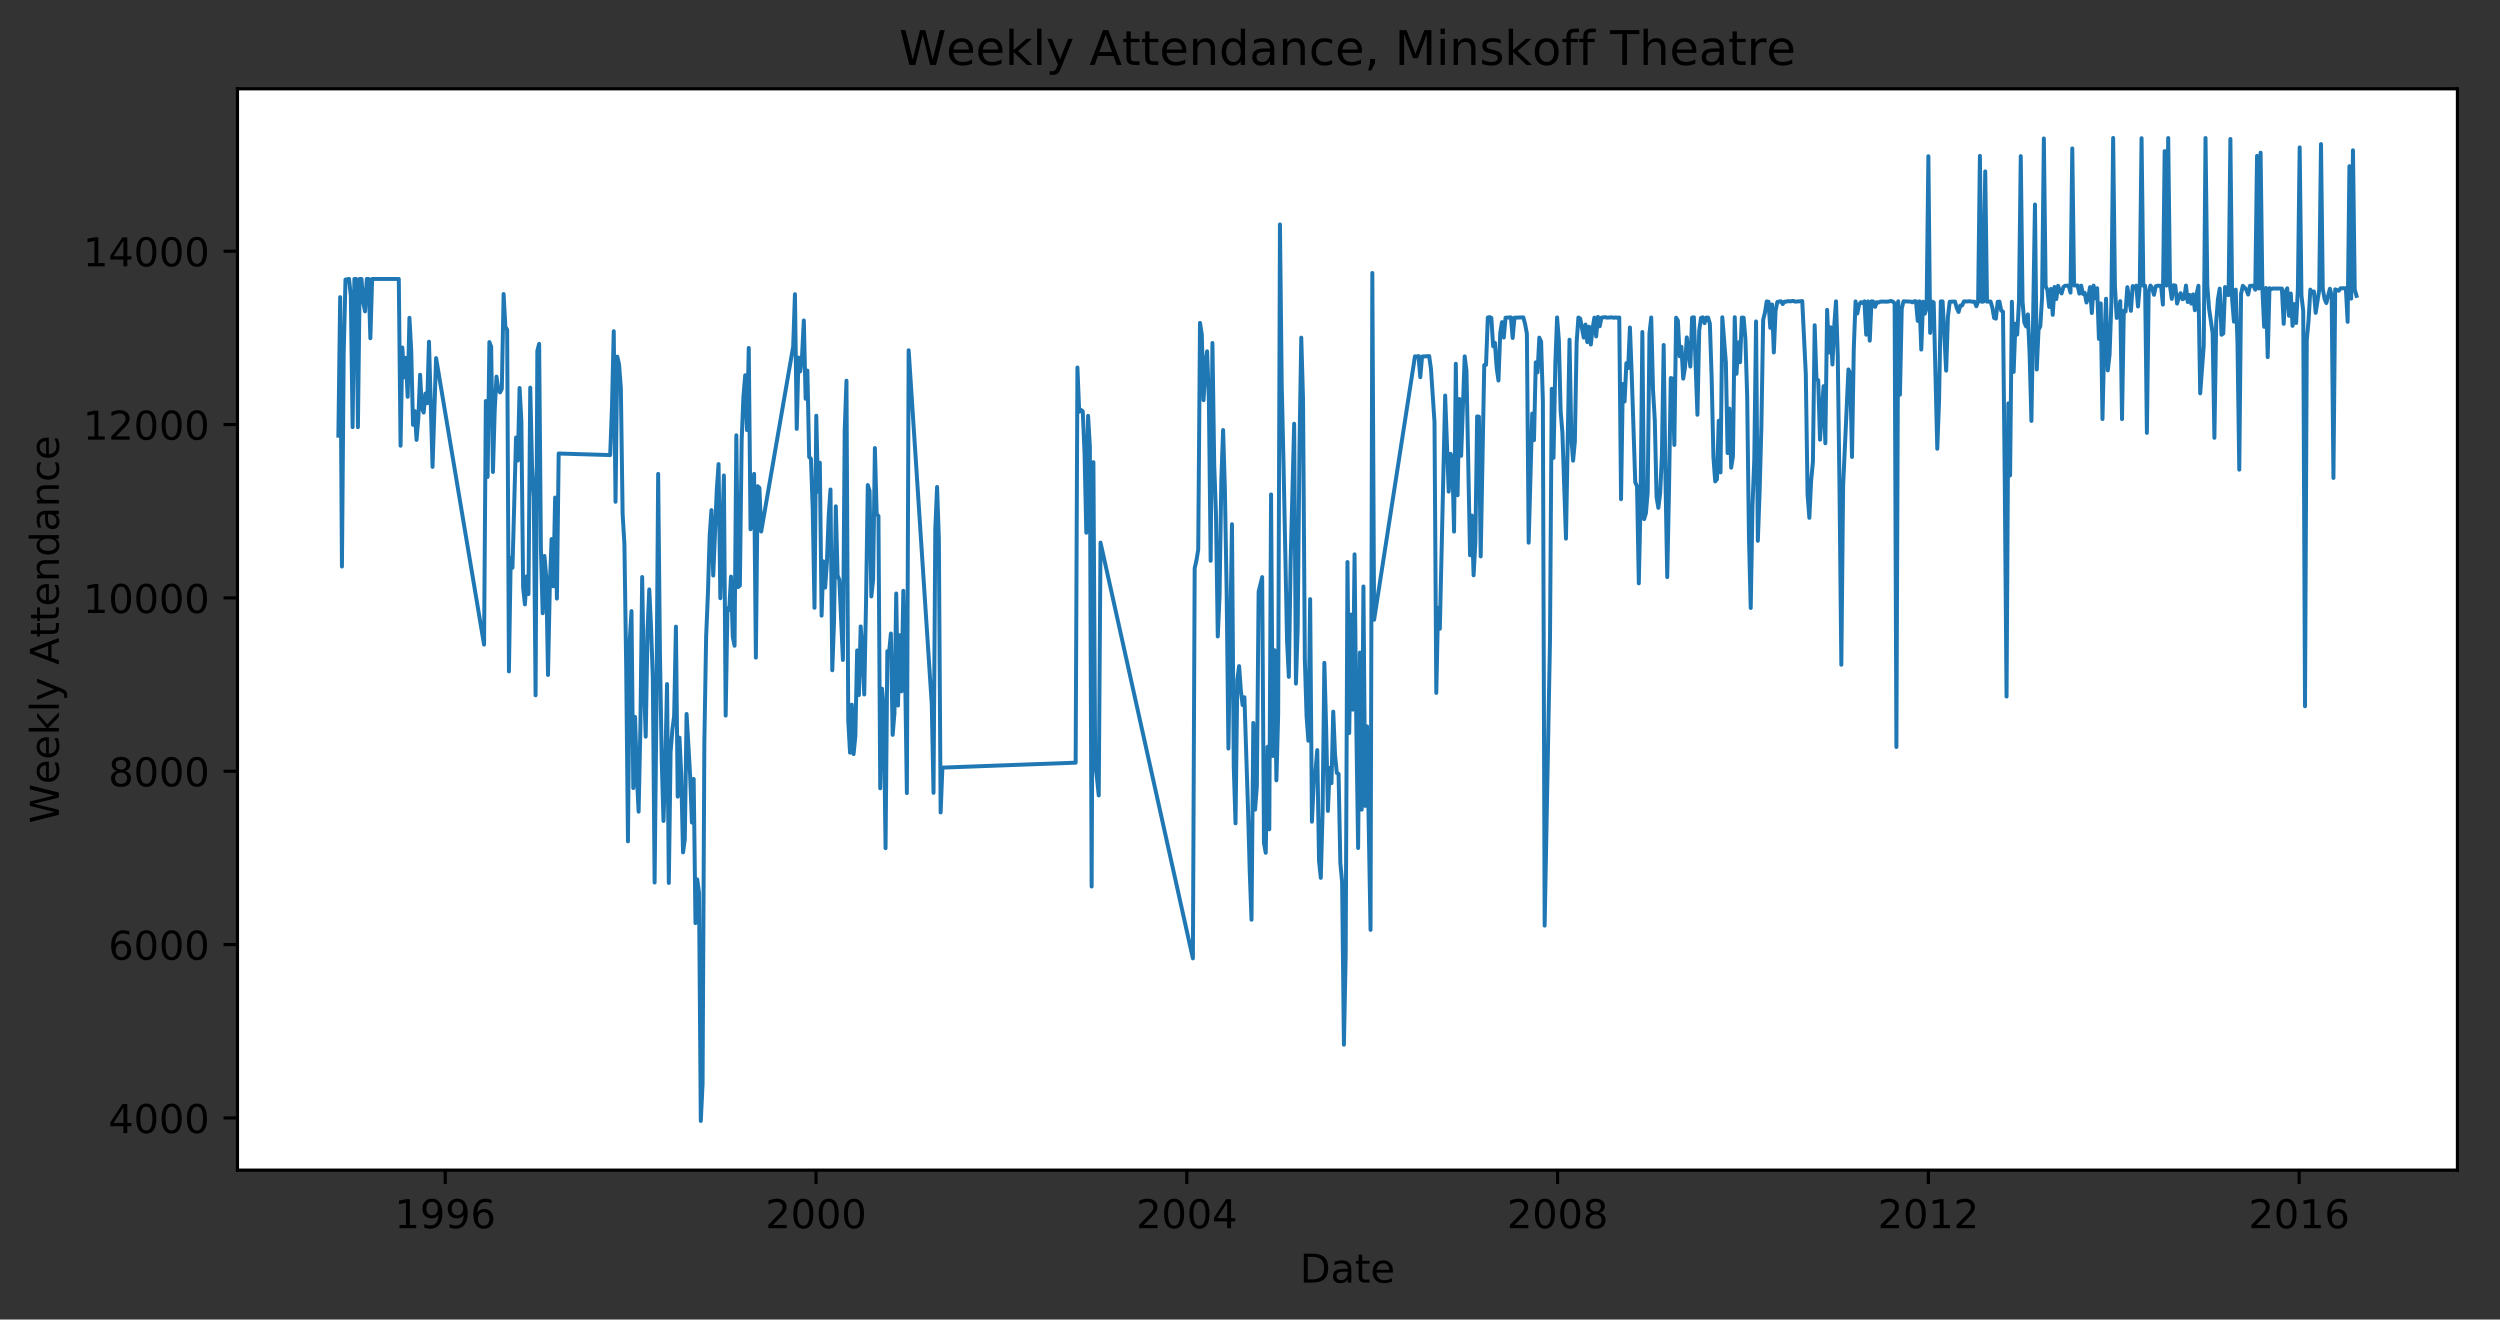 <?xml version="1.0" encoding="utf-8" standalone="no"?>
<!DOCTYPE svg PUBLIC "-//W3C//DTD SVG 1.1//EN"
  "http://www.w3.org/Graphics/SVG/1.1/DTD/svg11.dtd">
<!-- Created with matplotlib (https://matplotlib.org/) -->
<svg height="331.674pt" version="1.1" viewBox="0 0 628.391 331.674" width="628.391pt" xmlns="http://www.w3.org/2000/svg" xmlns:xlink="http://www.w3.org/1999/xlink">
 <rect x="0" y="0" width="628.391" height="331.674" fill="#333333" stroke="none"/>
 <defs>
  <style type="text/css">
*{stroke-linecap:butt;stroke-linejoin:round;}
  </style>
 </defs>
 <g id="figure_1">
  <g id="patch_1">
   <path d="M -0 331.674 
L 628.391 331.674 
L 628.391 0 
L -0 0 
z
" style="fill:none;"/>
  </g>
  <g id="axes_1">
   <g id="patch_2">
    <path d="M 59.691 294.118 
L 617.691 294.118 
L 617.691 22.318 
L 59.691 22.318 
z
" style="fill:#ffffff;"/>
   </g>
   <g id="matplotlib.axis_1">
    <g id="xtick_1">
     <g id="line2d_1">
      <defs>
       <path d="M 0 0 
L 0 3.5 
" id="mbfaa22578c" style="stroke:#000000;stroke-width:0.8;"/>
      </defs>
      <g>
       <use style="stroke:#000000;stroke-width:0.8;" x="111.911" xlink:href="#mbfaa22578c" y="294.118"/>
      </g>
     </g>
     <g id="text_1">
      <!-- 1996 -->
      <defs>
       <path d="M 12.406 8.297 
L 28.516 8.297 
L 28.516 63.922 
L 10.984 60.406 
L 10.984 69.391 
L 28.422 72.906 
L 38.281 72.906 
L 38.281 8.297 
L 54.391 8.297 
L 54.391 0 
L 12.406 0 
z
" id="DejaVuSans-49"/>
       <path d="M 10.984 1.516 
L 10.984 10.5 
Q 14.703 8.734 18.5 7.812 
Q 22.312 6.891 25.984 6.891 
Q 35.75 6.891 40.891 13.453 
Q 46.047 20.016 46.781 33.406 
Q 43.953 29.203 39.594 26.953 
Q 35.25 24.703 29.984 24.703 
Q 19.047 24.703 12.672 31.312 
Q 6.297 37.938 6.297 49.422 
Q 6.297 60.641 12.938 67.422 
Q 19.578 74.219 30.609 74.219 
Q 43.266 74.219 49.922 64.516 
Q 56.594 54.828 56.594 36.375 
Q 56.594 19.141 48.406 8.859 
Q 40.234 -1.422 26.422 -1.422 
Q 22.703 -1.422 18.891 -0.688 
Q 15.094 0.047 10.984 1.516 
z
M 30.609 32.422 
Q 37.25 32.422 41.125 36.953 
Q 45.016 41.5 45.016 49.422 
Q 45.016 57.281 41.125 61.844 
Q 37.25 66.406 30.609 66.406 
Q 23.969 66.406 20.094 61.844 
Q 16.219 57.281 16.219 49.422 
Q 16.219 41.5 20.094 36.953 
Q 23.969 32.422 30.609 32.422 
z
" id="DejaVuSans-57"/>
       <path d="M 33.016 40.375 
Q 26.375 40.375 22.484 35.828 
Q 18.609 31.297 18.609 23.391 
Q 18.609 15.531 22.484 10.953 
Q 26.375 6.391 33.016 6.391 
Q 39.656 6.391 43.531 10.953 
Q 47.406 15.531 47.406 23.391 
Q 47.406 31.297 43.531 35.828 
Q 39.656 40.375 33.016 40.375 
z
M 52.594 71.297 
L 52.594 62.312 
Q 48.875 64.062 45.094 64.984 
Q 41.312 65.922 37.594 65.922 
Q 27.828 65.922 22.672 59.328 
Q 17.531 52.734 16.797 39.406 
Q 19.672 43.656 24.016 45.922 
Q 28.375 48.188 33.594 48.188 
Q 44.578 48.188 50.953 41.516 
Q 57.328 34.859 57.328 23.391 
Q 57.328 12.156 50.688 5.359 
Q 44.047 -1.422 33.016 -1.422 
Q 20.359 -1.422 13.672 8.266 
Q 6.984 17.969 6.984 36.375 
Q 6.984 53.656 15.188 63.938 
Q 23.391 74.219 37.203 74.219 
Q 40.922 74.219 44.703 73.484 
Q 48.484 72.75 52.594 71.297 
z
" id="DejaVuSans-54"/>
      </defs>
      <g transform="translate(99.186 308.717)scale(0.1 -0.1)">
       <use xlink:href="#DejaVuSans-49"/>
       <use x="63.623" xlink:href="#DejaVuSans-57"/>
       <use x="127.246" xlink:href="#DejaVuSans-57"/>
       <use x="190.869" xlink:href="#DejaVuSans-54"/>
      </g>
     </g>
    </g>
    <g id="xtick_2">
     <g id="line2d_2">
      <g>
       <use style="stroke:#000000;stroke-width:0.8;" x="205.111" xlink:href="#mbfaa22578c" y="294.118"/>
      </g>
     </g>
     <g id="text_2">
      <!-- 2000 -->
      <defs>
       <path d="M 19.188 8.297 
L 53.609 8.297 
L 53.609 0 
L 7.328 0 
L 7.328 8.297 
Q 12.938 14.109 22.625 23.891 
Q 32.328 33.688 34.812 36.531 
Q 39.547 41.844 41.422 45.531 
Q 43.312 49.219 43.312 52.781 
Q 43.312 58.594 39.234 62.25 
Q 35.156 65.922 28.609 65.922 
Q 23.969 65.922 18.812 64.312 
Q 13.672 62.703 7.812 59.422 
L 7.812 69.391 
Q 13.766 71.781 18.938 73 
Q 24.125 74.219 28.422 74.219 
Q 39.75 74.219 46.484 68.547 
Q 53.219 62.891 53.219 53.422 
Q 53.219 48.922 51.531 44.891 
Q 49.859 40.875 45.406 35.406 
Q 44.188 33.984 37.641 27.219 
Q 31.109 20.453 19.188 8.297 
z
" id="DejaVuSans-50"/>
       <path d="M 31.781 66.406 
Q 24.172 66.406 20.328 58.906 
Q 16.5 51.422 16.5 36.375 
Q 16.5 21.391 20.328 13.891 
Q 24.172 6.391 31.781 6.391 
Q 39.453 6.391 43.281 13.891 
Q 47.125 21.391 47.125 36.375 
Q 47.125 51.422 43.281 58.906 
Q 39.453 66.406 31.781 66.406 
z
M 31.781 74.219 
Q 44.047 74.219 50.516 64.516 
Q 56.984 54.828 56.984 36.375 
Q 56.984 17.969 50.516 8.266 
Q 44.047 -1.422 31.781 -1.422 
Q 19.531 -1.422 13.062 8.266 
Q 6.594 17.969 6.594 36.375 
Q 6.594 54.828 13.062 64.516 
Q 19.531 74.219 31.781 74.219 
z
" id="DejaVuSans-48"/>
      </defs>
      <g transform="translate(192.386 308.717)scale(0.1 -0.1)">
       <use xlink:href="#DejaVuSans-50"/>
       <use x="63.623" xlink:href="#DejaVuSans-48"/>
       <use x="127.246" xlink:href="#DejaVuSans-48"/>
       <use x="190.869" xlink:href="#DejaVuSans-48"/>
      </g>
     </g>
    </g>
    <g id="xtick_3">
     <g id="line2d_3">
      <g>
       <use style="stroke:#000000;stroke-width:0.8;" x="298.31" xlink:href="#mbfaa22578c" y="294.118"/>
      </g>
     </g>
     <g id="text_3">
      <!-- 2004 -->
      <defs>
       <path d="M 37.797 64.312 
L 12.891 25.391 
L 37.797 25.391 
z
M 35.203 72.906 
L 47.609 72.906 
L 47.609 25.391 
L 58.016 25.391 
L 58.016 17.188 
L 47.609 17.188 
L 47.609 0 
L 37.797 0 
L 37.797 17.188 
L 4.891 17.188 
L 4.891 26.703 
z
" id="DejaVuSans-52"/>
      </defs>
      <g transform="translate(285.585 308.717)scale(0.1 -0.1)">
       <use xlink:href="#DejaVuSans-50"/>
       <use x="63.623" xlink:href="#DejaVuSans-48"/>
       <use x="127.246" xlink:href="#DejaVuSans-48"/>
       <use x="190.869" xlink:href="#DejaVuSans-52"/>
      </g>
     </g>
    </g>
    <g id="xtick_4">
     <g id="line2d_4">
      <g>
       <use style="stroke:#000000;stroke-width:0.8;" x="391.51" xlink:href="#mbfaa22578c" y="294.118"/>
      </g>
     </g>
     <g id="text_4">
      <!-- 2008 -->
      <defs>
       <path d="M 31.781 34.625 
Q 24.75 34.625 20.719 30.859 
Q 16.703 27.094 16.703 20.516 
Q 16.703 13.922 20.719 10.156 
Q 24.75 6.391 31.781 6.391 
Q 38.812 6.391 42.859 10.172 
Q 46.922 13.969 46.922 20.516 
Q 46.922 27.094 42.891 30.859 
Q 38.875 34.625 31.781 34.625 
z
M 21.922 38.812 
Q 15.578 40.375 12.031 44.719 
Q 8.5 49.078 8.5 55.328 
Q 8.5 64.062 14.719 69.141 
Q 20.953 74.219 31.781 74.219 
Q 42.672 74.219 48.875 69.141 
Q 55.078 64.062 55.078 55.328 
Q 55.078 49.078 51.531 44.719 
Q 48 40.375 41.703 38.812 
Q 48.828 37.156 52.797 32.312 
Q 56.781 27.484 56.781 20.516 
Q 56.781 9.906 50.312 4.234 
Q 43.844 -1.422 31.781 -1.422 
Q 19.734 -1.422 13.25 4.234 
Q 6.781 9.906 6.781 20.516 
Q 6.781 27.484 10.781 32.312 
Q 14.797 37.156 21.922 38.812 
z
M 18.312 54.391 
Q 18.312 48.734 21.844 45.562 
Q 25.391 42.391 31.781 42.391 
Q 38.141 42.391 41.719 45.562 
Q 45.312 48.734 45.312 54.391 
Q 45.312 60.062 41.719 63.234 
Q 38.141 66.406 31.781 66.406 
Q 25.391 66.406 21.844 63.234 
Q 18.312 60.062 18.312 54.391 
z
" id="DejaVuSans-56"/>
      </defs>
      <g transform="translate(378.785 308.717)scale(0.1 -0.1)">
       <use xlink:href="#DejaVuSans-50"/>
       <use x="63.623" xlink:href="#DejaVuSans-48"/>
       <use x="127.246" xlink:href="#DejaVuSans-48"/>
       <use x="190.869" xlink:href="#DejaVuSans-56"/>
      </g>
     </g>
    </g>
    <g id="xtick_5">
     <g id="line2d_5">
      <g>
       <use style="stroke:#000000;stroke-width:0.8;" x="484.71" xlink:href="#mbfaa22578c" y="294.118"/>
      </g>
     </g>
     <g id="text_5">
      <!-- 2012 -->
      <g transform="translate(471.985 308.717)scale(0.1 -0.1)">
       <use xlink:href="#DejaVuSans-50"/>
       <use x="63.623" xlink:href="#DejaVuSans-48"/>
       <use x="127.246" xlink:href="#DejaVuSans-49"/>
       <use x="190.869" xlink:href="#DejaVuSans-50"/>
      </g>
     </g>
    </g>
    <g id="xtick_6">
     <g id="line2d_6">
      <g>
       <use style="stroke:#000000;stroke-width:0.8;" x="577.91" xlink:href="#mbfaa22578c" y="294.118"/>
      </g>
     </g>
     <g id="text_6">
      <!-- 2016 -->
      <g transform="translate(565.185 308.717)scale(0.1 -0.1)">
       <use xlink:href="#DejaVuSans-50"/>
       <use x="63.623" xlink:href="#DejaVuSans-48"/>
       <use x="127.246" xlink:href="#DejaVuSans-49"/>
       <use x="190.869" xlink:href="#DejaVuSans-54"/>
      </g>
     </g>
    </g>
    <g id="text_7">
     <!-- Date -->
     <defs>
      <path d="M 19.672 64.797 
L 19.672 8.109 
L 31.594 8.109 
Q 46.688 8.109 53.688 14.938 
Q 60.688 21.781 60.688 36.531 
Q 60.688 51.172 53.688 57.984 
Q 46.688 64.797 31.594 64.797 
z
M 9.812 72.906 
L 30.078 72.906 
Q 51.266 72.906 61.172 64.094 
Q 71.094 55.281 71.094 36.531 
Q 71.094 17.672 61.125 8.828 
Q 51.172 0 30.078 0 
L 9.812 0 
z
" id="DejaVuSans-68"/>
      <path d="M 34.281 27.484 
Q 23.391 27.484 19.188 25 
Q 14.984 22.516 14.984 16.5 
Q 14.984 11.719 18.141 8.906 
Q 21.297 6.109 26.703 6.109 
Q 34.188 6.109 38.703 11.406 
Q 43.219 16.703 43.219 25.484 
L 43.219 27.484 
z
M 52.203 31.203 
L 52.203 0 
L 43.219 0 
L 43.219 8.297 
Q 40.141 3.328 35.547 0.953 
Q 30.953 -1.422 24.312 -1.422 
Q 15.922 -1.422 10.953 3.297 
Q 6 8.016 6 15.922 
Q 6 25.141 12.172 29.828 
Q 18.359 34.516 30.609 34.516 
L 43.219 34.516 
L 43.219 35.406 
Q 43.219 41.609 39.141 45 
Q 35.062 48.391 27.688 48.391 
Q 23 48.391 18.547 47.266 
Q 14.109 46.141 10.016 43.891 
L 10.016 52.203 
Q 14.938 54.109 19.578 55.047 
Q 24.219 56 28.609 56 
Q 40.484 56 46.344 49.844 
Q 52.203 43.703 52.203 31.203 
z
" id="DejaVuSans-97"/>
      <path d="M 18.312 70.219 
L 18.312 54.688 
L 36.812 54.688 
L 36.812 47.703 
L 18.312 47.703 
L 18.312 18.016 
Q 18.312 11.328 20.141 9.422 
Q 21.969 7.516 27.594 7.516 
L 36.812 7.516 
L 36.812 0 
L 27.594 0 
Q 17.188 0 13.234 3.875 
Q 9.281 7.766 9.281 18.016 
L 9.281 47.703 
L 2.688 47.703 
L 2.688 54.688 
L 9.281 54.688 
L 9.281 70.219 
z
" id="DejaVuSans-116"/>
      <path d="M 56.203 29.594 
L 56.203 25.203 
L 14.891 25.203 
Q 15.484 15.922 20.484 11.062 
Q 25.484 6.203 34.422 6.203 
Q 39.594 6.203 44.453 7.469 
Q 49.312 8.734 54.109 11.281 
L 54.109 2.781 
Q 49.266 0.734 44.188 -0.344 
Q 39.109 -1.422 33.891 -1.422 
Q 20.797 -1.422 13.156 6.188 
Q 5.516 13.812 5.516 26.812 
Q 5.516 40.234 12.766 48.109 
Q 20.016 56 32.328 56 
Q 43.359 56 49.781 48.891 
Q 56.203 41.797 56.203 29.594 
z
M 47.219 32.234 
Q 47.125 39.594 43.094 43.984 
Q 39.062 48.391 32.422 48.391 
Q 24.906 48.391 20.391 44.141 
Q 15.875 39.891 15.188 32.172 
z
" id="DejaVuSans-101"/>
     </defs>
     <g transform="translate(326.74 322.395)scale(0.1 -0.1)">
      <use xlink:href="#DejaVuSans-68"/>
      <use x="77.002" xlink:href="#DejaVuSans-97"/>
      <use x="138.281" xlink:href="#DejaVuSans-116"/>
      <use x="177.49" xlink:href="#DejaVuSans-101"/>
     </g>
    </g>
   </g>
   <g id="matplotlib.axis_2">
    <g id="ytick_1">
     <g id="line2d_7">
      <defs>
       <path d="M 0 0 
L -3.5 0 
" id="mfa1c10df58" style="stroke:#000000;stroke-width:0.8;"/>
      </defs>
      <g>
       <use style="stroke:#000000;stroke-width:0.8;" x="59.691" xlink:href="#mfa1c10df58" y="281.001"/>
      </g>
     </g>
     <g id="text_8">
      <!-- 4000 -->
      <g transform="translate(27.241 284.8)scale(0.1 -0.1)">
       <use xlink:href="#DejaVuSans-52"/>
       <use x="63.623" xlink:href="#DejaVuSans-48"/>
       <use x="127.246" xlink:href="#DejaVuSans-48"/>
       <use x="190.869" xlink:href="#DejaVuSans-48"/>
      </g>
     </g>
    </g>
    <g id="ytick_2">
     <g id="line2d_8">
      <g>
       <use style="stroke:#000000;stroke-width:0.8;" x="59.691" xlink:href="#mfa1c10df58" y="237.43"/>
      </g>
     </g>
     <g id="text_9">
      <!-- 6000 -->
      <g transform="translate(27.241 241.229)scale(0.1 -0.1)">
       <use xlink:href="#DejaVuSans-54"/>
       <use x="63.623" xlink:href="#DejaVuSans-48"/>
       <use x="127.246" xlink:href="#DejaVuSans-48"/>
       <use x="190.869" xlink:href="#DejaVuSans-48"/>
      </g>
     </g>
    </g>
    <g id="ytick_3">
     <g id="line2d_9">
      <g>
       <use style="stroke:#000000;stroke-width:0.8;" x="59.691" xlink:href="#mfa1c10df58" y="193.859"/>
      </g>
     </g>
     <g id="text_10">
      <!-- 8000 -->
      <g transform="translate(27.241 197.658)scale(0.1 -0.1)">
       <use xlink:href="#DejaVuSans-56"/>
       <use x="63.623" xlink:href="#DejaVuSans-48"/>
       <use x="127.246" xlink:href="#DejaVuSans-48"/>
       <use x="190.869" xlink:href="#DejaVuSans-48"/>
      </g>
     </g>
    </g>
    <g id="ytick_4">
     <g id="line2d_10">
      <g>
       <use style="stroke:#000000;stroke-width:0.8;" x="59.691" xlink:href="#mfa1c10df58" y="150.288"/>
      </g>
     </g>
     <g id="text_11">
      <!-- 10000 -->
      <g transform="translate(20.878 154.087)scale(0.1 -0.1)">
       <use xlink:href="#DejaVuSans-49"/>
       <use x="63.623" xlink:href="#DejaVuSans-48"/>
       <use x="127.246" xlink:href="#DejaVuSans-48"/>
       <use x="190.869" xlink:href="#DejaVuSans-48"/>
       <use x="254.492" xlink:href="#DejaVuSans-48"/>
      </g>
     </g>
    </g>
    <g id="ytick_5">
     <g id="line2d_11">
      <g>
       <use style="stroke:#000000;stroke-width:0.8;" x="59.691" xlink:href="#mfa1c10df58" y="106.717"/>
      </g>
     </g>
     <g id="text_12">
      <!-- 12000 -->
      <g transform="translate(20.878 110.516)scale(0.1 -0.1)">
       <use xlink:href="#DejaVuSans-49"/>
       <use x="63.623" xlink:href="#DejaVuSans-50"/>
       <use x="127.246" xlink:href="#DejaVuSans-48"/>
       <use x="190.869" xlink:href="#DejaVuSans-48"/>
       <use x="254.492" xlink:href="#DejaVuSans-48"/>
      </g>
     </g>
    </g>
    <g id="ytick_6">
     <g id="line2d_12">
      <g>
       <use style="stroke:#000000;stroke-width:0.8;" x="59.691" xlink:href="#mfa1c10df58" y="63.146"/>
      </g>
     </g>
     <g id="text_13">
      <!-- 14000 -->
      <g transform="translate(20.878 66.946)scale(0.1 -0.1)">
       <use xlink:href="#DejaVuSans-49"/>
       <use x="63.623" xlink:href="#DejaVuSans-52"/>
       <use x="127.246" xlink:href="#DejaVuSans-48"/>
       <use x="190.869" xlink:href="#DejaVuSans-48"/>
       <use x="254.492" xlink:href="#DejaVuSans-48"/>
      </g>
     </g>
    </g>
    <g id="text_14">
     <!-- Weekly Attendance -->
     <defs>
      <path d="M 3.328 72.906 
L 13.281 72.906 
L 28.609 11.281 
L 43.891 72.906 
L 54.984 72.906 
L 70.312 11.281 
L 85.594 72.906 
L 95.609 72.906 
L 77.297 0 
L 64.891 0 
L 49.516 63.281 
L 33.984 0 
L 21.578 0 
z
" id="DejaVuSans-87"/>
      <path d="M 9.078 75.984 
L 18.109 75.984 
L 18.109 31.109 
L 44.922 54.688 
L 56.391 54.688 
L 27.391 29.109 
L 57.625 0 
L 45.906 0 
L 18.109 26.703 
L 18.109 0 
L 9.078 0 
z
" id="DejaVuSans-107"/>
      <path d="M 9.422 75.984 
L 18.406 75.984 
L 18.406 0 
L 9.422 0 
z
" id="DejaVuSans-108"/>
      <path d="M 32.172 -5.078 
Q 28.375 -14.844 24.75 -17.812 
Q 21.141 -20.797 15.094 -20.797 
L 7.906 -20.797 
L 7.906 -13.281 
L 13.188 -13.281 
Q 16.891 -13.281 18.938 -11.516 
Q 21 -9.766 23.484 -3.219 
L 25.094 0.875 
L 2.984 54.688 
L 12.5 54.688 
L 29.594 11.922 
L 46.688 54.688 
L 56.203 54.688 
z
" id="DejaVuSans-121"/>
      <path id="DejaVuSans-32"/>
      <path d="M 34.188 63.188 
L 20.797 26.906 
L 47.609 26.906 
z
M 28.609 72.906 
L 39.797 72.906 
L 67.578 0 
L 57.328 0 
L 50.688 18.703 
L 17.828 18.703 
L 11.188 0 
L 0.781 0 
z
" id="DejaVuSans-65"/>
      <path d="M 54.891 33.016 
L 54.891 0 
L 45.906 0 
L 45.906 32.719 
Q 45.906 40.484 42.875 44.328 
Q 39.844 48.188 33.797 48.188 
Q 26.516 48.188 22.312 43.547 
Q 18.109 38.922 18.109 30.906 
L 18.109 0 
L 9.078 0 
L 9.078 54.688 
L 18.109 54.688 
L 18.109 46.188 
Q 21.344 51.125 25.703 53.562 
Q 30.078 56 35.797 56 
Q 45.219 56 50.047 50.172 
Q 54.891 44.344 54.891 33.016 
z
" id="DejaVuSans-110"/>
      <path d="M 45.406 46.391 
L 45.406 75.984 
L 54.391 75.984 
L 54.391 0 
L 45.406 0 
L 45.406 8.203 
Q 42.578 3.328 38.25 0.953 
Q 33.938 -1.422 27.875 -1.422 
Q 17.969 -1.422 11.734 6.484 
Q 5.516 14.406 5.516 27.297 
Q 5.516 40.188 11.734 48.094 
Q 17.969 56 27.875 56 
Q 33.938 56 38.25 53.625 
Q 42.578 51.266 45.406 46.391 
z
M 14.797 27.297 
Q 14.797 17.391 18.875 11.75 
Q 22.953 6.109 30.078 6.109 
Q 37.203 6.109 41.297 11.75 
Q 45.406 17.391 45.406 27.297 
Q 45.406 37.203 41.297 42.844 
Q 37.203 48.484 30.078 48.484 
Q 22.953 48.484 18.875 42.844 
Q 14.797 37.203 14.797 27.297 
z
" id="DejaVuSans-100"/>
      <path d="M 48.781 52.594 
L 48.781 44.188 
Q 44.969 46.297 41.141 47.344 
Q 37.312 48.391 33.406 48.391 
Q 24.656 48.391 19.812 42.844 
Q 14.984 37.312 14.984 27.297 
Q 14.984 17.281 19.812 11.734 
Q 24.656 6.203 33.406 6.203 
Q 37.312 6.203 41.141 7.25 
Q 44.969 8.297 48.781 10.406 
L 48.781 2.094 
Q 45.016 0.344 40.984 -0.531 
Q 36.969 -1.422 32.422 -1.422 
Q 20.062 -1.422 12.781 6.344 
Q 5.516 14.109 5.516 27.297 
Q 5.516 40.672 12.859 48.328 
Q 20.219 56 33.016 56 
Q 37.156 56 41.109 55.141 
Q 45.062 54.297 48.781 52.594 
z
" id="DejaVuSans-99"/>
     </defs>
     <g transform="translate(14.798 206.962)rotate(-90)scale(0.1 -0.1)">
      <use xlink:href="#DejaVuSans-87"/>
      <use x="98.799" xlink:href="#DejaVuSans-101"/>
      <use x="160.322" xlink:href="#DejaVuSans-101"/>
      <use x="221.846" xlink:href="#DejaVuSans-107"/>
      <use x="279.756" xlink:href="#DejaVuSans-108"/>
      <use x="307.539" xlink:href="#DejaVuSans-121"/>
      <use x="366.719" xlink:href="#DejaVuSans-32"/>
      <use x="398.506" xlink:href="#DejaVuSans-65"/>
      <use x="466.898" xlink:href="#DejaVuSans-116"/>
      <use x="506.107" xlink:href="#DejaVuSans-116"/>
      <use x="545.316" xlink:href="#DejaVuSans-101"/>
      <use x="606.84" xlink:href="#DejaVuSans-110"/>
      <use x="670.219" xlink:href="#DejaVuSans-100"/>
      <use x="733.695" xlink:href="#DejaVuSans-97"/>
      <use x="794.975" xlink:href="#DejaVuSans-110"/>
      <use x="858.354" xlink:href="#DejaVuSans-99"/>
      <use x="913.334" xlink:href="#DejaVuSans-101"/>
     </g>
    </g>
   </g>
   <g id="line2d_13">
    <path clip-path="url(#p60b6a81143)" d="M 85.054 109.506 
L 85.501 74.693 
L 85.947 142.402 
L 86.394 88.657 
L 86.84 70.27 
L 87.734 70.118 
L 88.18 74.366 
L 88.627 107.371 
L 89.073 70.118 
L 89.52 70.118 
L 89.966 107.371 
L 90.413 70.118 
L 90.859 70.118 
L 91.306 75.978 
L 91.752 78.265 
L 92.199 70.118 
L 92.645 70.118 
L 93.092 85.019 
L 93.539 70.118 
L 100.237 70.118 
L 100.683 112.033 
L 101.13 87.35 
L 101.576 94.844 
L 102.023 89.942 
L 102.469 99.746 
L 102.916 79.878 
L 103.363 88.047 
L 103.809 106.783 
L 104.256 103.341 
L 104.702 110.573 
L 105.149 105.149 
L 105.595 94.191 
L 106.042 102.6 
L 106.488 103.711 
L 106.935 98.918 
L 107.381 101.358 
L 107.828 85.89 
L 108.721 117.349 
L 109.614 90.008 
L 121.671 162.031 
L 122.117 100.792 
L 122.564 119.876 
L 123.01 85.977 
L 123.457 87.154 
L 123.903 118.634 
L 124.35 103.101 
L 124.797 94.67 
L 125.243 97.894 
L 125.69 98.635 
L 126.136 97.742 
L 126.583 73.908 
L 127.029 82.143 
L 127.476 82.884 
L 127.922 168.762 
L 128.369 140.202 
L 128.815 142.707 
L 129.709 109.963 
L 130.155 115.758 
L 130.602 97.524 
L 131.048 105.846 
L 131.495 147.761 
L 131.941 151.922 
L 132.388 144.864 
L 132.834 149.33 
L 133.281 97.437 
L 133.727 117.174 
L 134.174 125.017 
L 134.621 174.775 
L 135.067 88.178 
L 135.514 86.435 
L 135.96 138.045 
L 136.407 154.144 
L 136.853 139.744 
L 137.3 144.994 
L 137.746 169.656 
L 138.193 147.696 
L 138.639 135.496 
L 139.086 147.369 
L 139.532 125.061 
L 139.979 150.462 
L 140.426 113.994 
L 153.375 114.386 
L 153.822 102.317 
L 154.268 83.254 
L 154.715 126.128 
L 155.161 89.637 
L 155.608 91.642 
L 156.055 97.589 
L 156.501 129.2 
L 156.948 136.759 
L 157.394 167.586 
L 157.841 211.484 
L 158.287 160.941 
L 158.734 153.6 
L 159.18 198.086 
L 159.627 180.2 
L 160.073 194.796 
L 160.52 204.011 
L 160.967 182.792 
L 161.413 145.038 
L 161.86 171.638 
L 162.306 185.167 
L 162.753 158.719 
L 163.199 148.153 
L 163.646 157.761 
L 164.092 170.614 
L 164.539 221.832 
L 164.985 179.045 
L 165.432 119.113 
L 165.879 164.144 
L 166.325 190.94 
L 166.772 206.364 
L 167.218 192.312 
L 167.665 171.943 
L 168.111 221.941 
L 168.558 188.914 
L 169.004 183.489 
L 169.451 179.873 
L 169.897 157.521 
L 170.344 200.242 
L 170.79 185.406 
L 171.237 194.948 
L 171.684 214.25 
L 172.13 210.983 
L 172.577 179.459 
L 173.47 195.036 
L 173.916 206.756 
L 174.363 195.798 
L 174.809 232.027 
L 175.256 221.047 
L 175.702 224.424 
L 176.149 281.764 
L 176.596 272.439 
L 177.042 186.561 
L 177.489 160.113 
L 177.935 149.264 
L 178.382 134.646 
L 178.828 128.22 
L 179.275 144.668 
L 180.168 123.122 
L 180.614 116.651 
L 181.061 150.375 
L 181.954 119.505 
L 182.401 179.873 
L 182.847 152.881 
L 183.294 153.338 
L 183.74 144.929 
L 184.187 160.048 
L 184.633 162.314 
L 185.08 109.419 
L 185.526 147.565 
L 185.973 147.173 
L 186.419 110.769 
L 186.866 99.637 
L 187.313 94.321 
L 187.759 108.112 
L 188.206 87.459 
L 188.652 133.034 
L 189.099 129.331 
L 189.545 119.113 
L 189.992 165.298 
L 190.438 122.207 
L 190.885 122.642 
L 191.331 133.601 
L 199.369 87.11 
L 199.816 73.952 
L 200.262 107.807 
L 200.709 89.877 
L 201.155 93.341 
L 201.602 89.42 
L 202.048 80.553 
L 202.495 100.225 
L 202.942 93.145 
L 203.388 114.865 
L 203.835 115.323 
L 204.281 127.98 
L 204.728 152.772 
L 205.174 104.495 
L 205.621 123.601 
L 206.067 116.303 
L 206.514 154.754 
L 206.96 141.095 
L 207.407 147.696 
L 207.854 141.16 
L 208.3 129.701 
L 208.747 123.035 
L 209.193 168.479 
L 209.64 156.279 
L 210.086 127.261 
L 210.533 144.624 
L 210.979 145.779 
L 211.872 165.887 
L 212.319 108.22 
L 212.766 95.694 
L 213.212 181.049 
L 213.659 189.197 
L 214.105 177.128 
L 214.552 189.546 
L 214.998 185.014 
L 215.445 163.49 
L 215.891 174.71 
L 216.338 157.456 
L 216.784 163.904 
L 217.231 174.557 
L 217.678 151.726 
L 218.124 121.924 
L 218.571 123.361 
L 219.017 149.918 
L 219.464 145.691 
L 219.91 112.621 
L 220.357 129.287 
L 220.803 129.679 
L 221.25 198.151 
L 221.696 173.098 
L 222.143 178.391 
L 222.589 213.205 
L 223.036 163.686 
L 223.483 163.991 
L 223.929 159.242 
L 224.376 184.709 
L 224.822 179.285 
L 225.269 149.177 
L 225.715 177.346 
L 226.162 159.656 
L 226.608 173.773 
L 227.055 148.502 
L 227.501 168.828 
L 227.948 199.349 
L 228.395 88.047 
L 234.2 176.997 
L 234.646 199.284 
L 235.093 132.969 
L 235.539 122.403 
L 235.986 135.365 
L 236.432 204.207 
L 236.879 192.944 
L 270.37 191.702 
L 270.816 92.382 
L 271.263 103.493 
L 271.709 103.036 
L 272.156 103.406 
L 272.602 113.689 
L 273.049 133.906 
L 273.495 104.517 
L 273.942 112.142 
L 274.388 222.834 
L 274.835 116.172 
L 275.282 191.942 
L 275.728 195.493 
L 276.175 199.937 
L 276.621 136.389 
L 299.841 240.894 
L 300.288 142.859 
L 300.734 140.855 
L 301.181 138.132 
L 301.628 81.163 
L 302.074 84.06 
L 302.521 100.596 
L 302.967 91.685 
L 303.414 88.309 
L 303.86 100.726 
L 304.307 140.964 
L 304.753 86.217 
L 305.2 116.739 
L 305.646 129.483 
L 306.093 159.983 
L 306.54 149.765 
L 306.986 120.638 
L 307.433 108.09 
L 307.879 122.86 
L 308.326 148.785 
L 308.772 188.151 
L 309.665 131.771 
L 310.112 192.726 
L 310.558 206.952 
L 311.005 170.897 
L 311.452 167.433 
L 311.898 173.599 
L 312.345 177.237 
L 312.791 175.254 
L 313.684 203.009 
L 314.131 219.109 
L 314.577 231.178 
L 315.024 181.725 
L 315.47 203.51 
L 315.917 197.628 
L 316.363 148.763 
L 317.257 145.06 
L 317.703 211.832 
L 318.15 214.359 
L 318.596 187.716 
L 319.043 208.455 
L 319.489 124.276 
L 319.936 190.025 
L 320.382 163.447 
L 320.829 196.147 
L 321.275 179.633 
L 321.722 56.415 
L 322.169 96.783 
L 322.615 116.172 
L 323.508 161.072 
L 323.955 170.135 
L 324.401 141.4 
L 325.294 106.499 
L 325.741 171.834 
L 326.187 157.717 
L 326.634 112.273 
L 327.081 84.866 
L 327.527 100.487 
L 327.974 165.582 
L 328.42 180.134 
L 328.867 186.191 
L 329.313 150.593 
L 329.76 206.538 
L 330.206 196.822 
L 330.653 193.859 
L 331.099 188.544 
L 331.546 216.407 
L 331.992 220.655 
L 332.439 204.12 
L 332.886 166.606 
L 333.332 182.858 
L 333.779 203.837 
L 334.225 193.01 
L 334.672 196.844 
L 335.118 178.871 
L 335.565 189.633 
L 336.011 194.295 
L 336.458 194.513 
L 336.904 216.93 
L 337.351 221.701 
L 337.798 262.592 
L 338.244 240.132 
L 338.691 141.269 
L 339.137 184.252 
L 339.584 154.471 
L 340.03 178.37 
L 340.477 139.33 
L 340.923 182.945 
L 341.37 213.161 
L 341.816 164.035 
L 342.263 203.51 
L 342.71 147.413 
L 343.156 202.573 
L 343.603 182.574 
L 344.496 233.727 
L 344.942 68.614 
L 345.389 155.778 
L 355.659 89.572 
L 356.106 89.616 
L 356.552 89.507 
L 356.999 94.822 
L 357.445 89.616 
L 359.232 89.507 
L 359.678 92.666 
L 360.571 106.085 
L 361.018 174.165 
L 361.464 152.794 
L 361.911 158.044 
L 363.25 99.419 
L 364.144 123.579 
L 364.59 114.059 
L 365.037 115.366 
L 365.483 133.622 
L 365.93 91.424 
L 366.376 124.472 
L 366.823 100.291 
L 367.269 114.582 
L 368.162 89.572 
L 368.609 93.21 
L 369.502 139.57 
L 369.949 129.57 
L 370.395 144.602 
L 370.842 136.346 
L 371.288 104.669 
L 371.735 104.735 
L 372.181 139.853 
L 373.074 91.751 
L 373.521 91.707 
L 373.968 79.812 
L 374.414 79.703 
L 374.861 79.899 
L 375.307 87.023 
L 375.754 86.174 
L 376.2 92.513 
L 376.647 95.65 
L 377.093 83.668 
L 377.54 80.967 
L 377.986 84.845 
L 378.433 79.856 
L 379.773 79.769 
L 380.219 84.954 
L 380.666 79.856 
L 382.898 79.769 
L 383.345 81.468 
L 383.791 83.842 
L 384.238 136.411 
L 385.131 103.95 
L 385.578 110.639 
L 386.024 91.075 
L 386.471 93.602 
L 386.917 84.866 
L 387.364 85.847 
L 387.81 100.639 
L 388.257 232.659 
L 389.597 161.203 
L 390.043 97.72 
L 390.49 115.083 
L 390.936 91.598 
L 391.383 79.79 
L 391.829 85.476 
L 392.276 103.319 
L 392.722 108.809 
L 393.615 135.387 
L 394.508 85.389 
L 394.955 109.833 
L 395.402 115.802 
L 395.848 111.031 
L 396.295 86.086 
L 396.741 79.812 
L 397.188 80.074 
L 398.081 84.866 
L 398.527 81.577 
L 398.974 85.999 
L 399.42 82.121 
L 399.867 86.609 
L 400.314 82.492 
L 400.76 79.834 
L 401.207 84.561 
L 401.653 79.66 
L 402.1 82.013 
L 402.546 79.834 
L 403.439 79.725 
L 403.886 79.834 
L 405.226 79.769 
L 405.672 79.878 
L 406.119 79.79 
L 406.565 79.878 
L 407.012 79.812 
L 407.458 125.475 
L 407.905 96.522 
L 408.351 100.922 
L 408.798 91.293 
L 409.244 92.513 
L 409.691 82.318 
L 410.137 93.951 
L 411.031 121.226 
L 411.477 122.207 
L 411.924 146.628 
L 412.37 125.976 
L 412.817 83.45 
L 413.263 130.485 
L 413.71 128.982 
L 414.156 123.819 
L 414.603 83.821 
L 415.049 79.812 
L 415.496 98.003 
L 415.943 105.606 
L 416.389 124.908 
L 416.836 127.653 
L 417.282 124.058 
L 417.729 114.473 
L 418.175 86.718 
L 418.622 120.246 
L 419.068 145.06 
L 419.515 123.122 
L 419.961 95.018 
L 420.408 95.171 
L 420.855 111.837 
L 421.301 79.856 
L 421.748 80.596 
L 422.194 89.55 
L 422.641 87.176 
L 423.087 95.171 
L 423.534 92.382 
L 423.98 84.801 
L 424.873 92.143 
L 425.32 79.834 
L 425.766 79.747 
L 426.66 104.255 
L 427.106 83.102 
L 427.553 79.921 
L 427.999 79.747 
L 428.446 81.228 
L 428.892 79.834 
L 429.339 79.834 
L 429.785 81.359 
L 430.232 94.888 
L 430.678 114.865 
L 431.125 121.009 
L 431.572 120.464 
L 432.018 105.759 
L 432.465 118.743 
L 432.911 79.747 
L 433.804 91.053 
L 434.251 113.885 
L 434.697 102.709 
L 435.144 117.545 
L 435.59 114.669 
L 436.037 79.725 
L 436.484 93.951 
L 436.93 86.043 
L 437.377 91.053 
L 437.823 79.812 
L 438.27 79.856 
L 438.716 85.084 
L 439.163 99.593 
L 439.609 134.908 
L 440.056 152.815 
L 440.502 127.13 
L 440.949 115.606 
L 441.395 80.793 
L 441.842 135.932 
L 442.289 123.645 
L 442.735 107.24 
L 443.182 80.4 
L 443.628 78.592 
L 444.075 75.76 
L 444.521 75.847 
L 444.968 82.405 
L 445.414 76.523 
L 445.861 88.592 
L 446.307 78.048 
L 446.754 75.891 
L 447.647 75.717 
L 448.094 76.435 
L 448.54 75.825 
L 448.987 75.825 
L 449.433 75.673 
L 449.88 75.76 
L 450.773 75.629 
L 451.219 75.825 
L 453.006 75.673 
L 453.899 94.038 
L 454.345 124.385 
L 454.792 130.158 
L 455.238 120.812 
L 455.685 116.15 
L 456.131 81.751 
L 456.578 95.323 
L 457.024 95.563 
L 457.471 110.53 
L 458.364 97.066 
L 458.811 111.423 
L 459.257 77.873 
L 459.704 88.614 
L 460.15 82.274 
L 460.597 91.62 
L 461.043 81.991 
L 461.49 75.738 
L 461.936 89.441 
L 462.383 123.841 
L 462.83 167.085 
L 463.276 122.229 
L 464.616 92.862 
L 465.062 93.907 
L 465.509 114.865 
L 465.955 87.807 
L 466.402 75.76 
L 466.848 78.81 
L 467.295 76.566 
L 467.742 75.956 
L 468.188 76.174 
L 468.635 75.738 
L 469.081 84.126 
L 469.528 75.76 
L 469.974 85.629 
L 470.421 75.738 
L 470.867 75.804 
L 471.314 77.133 
L 471.76 75.956 
L 472.207 76.043 
L 472.653 75.804 
L 474.44 75.825 
L 475.333 75.651 
L 475.779 75.804 
L 476.226 76.261 
L 476.672 187.759 
L 477.119 75.738 
L 477.565 99.201 
L 478.012 77.59 
L 478.459 75.738 
L 479.352 75.782 
L 480.245 75.804 
L 480.691 76 
L 481.138 75.717 
L 481.584 75.717 
L 482.031 80.662 
L 482.477 75.738 
L 482.924 87.873 
L 483.371 75.825 
L 483.817 78.854 
L 484.264 77.416 
L 484.71 39.269 
L 485.157 83.668 
L 485.603 75.804 
L 486.05 76.022 
L 486.943 112.795 
L 487.389 100.879 
L 487.836 75.76 
L 488.282 75.76 
L 489.176 93.167 
L 489.622 79.66 
L 490.069 75.847 
L 490.962 75.804 
L 491.408 75.804 
L 491.855 77.438 
L 492.301 78.418 
L 492.748 76.784 
L 493.194 76.784 
L 493.641 75.76 
L 494.534 75.782 
L 494.981 75.717 
L 495.874 75.847 
L 496.32 75.847 
L 496.767 76.98 
L 497.213 75.825 
L 497.66 39.182 
L 498.106 75.847 
L 498.553 75.804 
L 499 43.082 
L 499.446 75.825 
L 500.339 75.782 
L 500.786 77.285 
L 501.232 79.921 
L 501.679 80.095 
L 502.125 75.869 
L 502.572 75.804 
L 503.018 78.069 
L 503.465 78.331 
L 503.911 121.292 
L 504.358 175.08 
L 504.805 101.38 
L 505.251 119.505 
L 505.698 75.847 
L 506.144 93.493 
L 506.591 81.359 
L 507.037 84.104 
L 507.484 75.76 
L 507.93 39.248 
L 508.377 75.76 
L 508.823 81.032 
L 509.27 82.056 
L 509.717 79.028 
L 510.163 89.289 
L 510.61 105.802 
L 511.503 51.404 
L 511.949 92.883 
L 512.396 82.906 
L 512.842 82.013 
L 513.289 74.758 
L 513.735 34.803 
L 514.182 71.86 
L 514.629 72.95 
L 515.075 77.154 
L 515.522 72.623 
L 515.968 79.137 
L 516.415 72.122 
L 516.861 75.172 
L 517.308 71.839 
L 517.754 73.102 
L 518.201 73.756 
L 518.647 72.122 
L 519.094 71.817 
L 519.987 71.795 
L 520.434 73.56 
L 520.88 37.309 
L 521.327 71.752 
L 522.22 71.752 
L 522.666 73.799 
L 523.113 71.795 
L 523.559 73.887 
L 524.006 73.603 
L 524.452 76.043 
L 524.899 74.736 
L 525.346 72.165 
L 525.792 78.679 
L 526.239 71.795 
L 526.685 74.954 
L 527.132 72.449 
L 527.578 85.193 
L 528.025 76.261 
L 528.471 105.323 
L 528.918 86.108 
L 529.364 75.085 
L 529.811 93.101 
L 530.258 89.093 
L 530.704 76.239 
L 531.151 34.673 
L 531.597 71.795 
L 532.044 79.921 
L 532.49 78.57 
L 532.937 75.695 
L 533.383 105.345 
L 533.83 78.113 
L 534.276 78.309 
L 534.723 72.187 
L 535.616 78.135 
L 536.063 71.904 
L 536.509 72.405 
L 536.956 71.795 
L 537.402 77.045 
L 537.849 71.817 
L 538.295 34.738 
L 538.742 71.817 
L 539.188 71.817 
L 539.635 108.809 
L 540.081 73.385 
L 540.528 71.773 
L 540.975 72.47 
L 541.421 74.104 
L 541.868 71.948 
L 542.314 71.817 
L 543.207 71.839 
L 543.654 76.566 
L 544.1 37.984 
L 544.547 71.773 
L 544.993 34.694 
L 545.44 71.839 
L 545.887 75.128 
L 546.333 71.686 
L 546.78 71.795 
L 547.226 76.305 
L 547.673 74.518 
L 548.119 73.69 
L 548.566 75.215 
L 549.012 74.998 
L 549.459 71.773 
L 549.905 75.913 
L 550.352 74.126 
L 550.798 76.327 
L 551.245 73.995 
L 551.692 77.982 
L 552.138 73.974 
L 552.585 71.817 
L 553.031 98.874 
L 553.924 86.936 
L 554.371 34.694 
L 554.817 71.752 
L 555.264 77.59 
L 556.157 83.712 
L 556.604 110.05 
L 557.05 81.01 
L 557.497 75.194 
L 557.943 72.536 
L 558.39 84.147 
L 558.836 83.821 
L 559.283 72.144 
L 559.729 74.061 
L 560.176 74.17 
L 560.622 34.934 
L 561.069 75.433 
L 561.516 80.858 
L 561.962 72.797 
L 562.409 86.304 
L 562.855 118.046 
L 563.302 73.865 
L 563.748 71.839 
L 564.641 72.797 
L 565.088 74.039 
L 565.534 71.86 
L 566.428 71.795 
L 566.874 72.819 
L 567.321 39.182 
L 567.767 72.514 
L 568.214 38.376 
L 568.66 72.536 
L 569.107 82.143 
L 569.553 72.383 
L 570 89.768 
L 570.446 72.427 
L 570.893 72.667 
L 571.339 72.514 
L 573.572 72.536 
L 574.019 81.403 
L 574.465 73.298 
L 574.912 72.47 
L 575.358 79.376 
L 575.805 73.778 
L 576.251 81.904 
L 576.698 76.435 
L 577.145 81.185 
L 577.591 72.514 
L 578.038 37.047 
L 578.484 74.235 
L 578.931 78.178 
L 579.377 177.52 
L 579.824 85.389 
L 580.27 80.618 
L 580.717 72.797 
L 581.163 73.647 
L 581.61 73.255 
L 582.057 78.636 
L 582.95 72.863 
L 583.396 36.219 
L 583.843 72.601 
L 584.289 75.085 
L 584.736 76.174 
L 585.629 72.579 
L 586.075 74.279 
L 586.522 120.137 
L 586.968 72.732 
L 587.862 73.08 
L 588.308 72.47 
L 589.648 72.449 
L 590.094 80.901 
L 590.541 41.775 
L 590.987 75.063 
L 591.434 37.788 
L 591.88 72.775 
L 592.327 74.366 
L 592.327 74.366 
" style="fill:none;stroke:#1f77b4;stroke-linecap:square;"/>
   </g>
   <g id="patch_3">
    <path d="M 59.691 294.118 
L 59.691 22.318 
" style="fill:none;stroke:#000000;stroke-linecap:square;stroke-linejoin:miter;stroke-width:0.8;"/>
   </g>
   <g id="patch_4">
    <path d="M 617.691 294.118 
L 617.691 22.318 
" style="fill:none;stroke:#000000;stroke-linecap:square;stroke-linejoin:miter;stroke-width:0.8;"/>
   </g>
   <g id="patch_5">
    <path d="M 59.691 294.118 
L 617.691 294.118 
" style="fill:none;stroke:#000000;stroke-linecap:square;stroke-linejoin:miter;stroke-width:0.8;"/>
   </g>
   <g id="patch_6">
    <path d="M 59.691 22.318 
L 617.691 22.318 
" style="fill:none;stroke:#000000;stroke-linecap:square;stroke-linejoin:miter;stroke-width:0.8;"/>
   </g>
   <g id="text_15">
    <!-- Weekly Attendance, Minskoff Theatre -->
    <defs>
     <path d="M 11.719 12.406 
L 22.016 12.406 
L 22.016 4 
L 14.016 -11.625 
L 7.719 -11.625 
L 11.719 4 
z
" id="DejaVuSans-44"/>
     <path d="M 9.812 72.906 
L 24.516 72.906 
L 43.109 23.297 
L 61.812 72.906 
L 76.516 72.906 
L 76.516 0 
L 66.891 0 
L 66.891 64.016 
L 48.094 14.016 
L 38.188 14.016 
L 19.391 64.016 
L 19.391 0 
L 9.812 0 
z
" id="DejaVuSans-77"/>
     <path d="M 9.422 54.688 
L 18.406 54.688 
L 18.406 0 
L 9.422 0 
z
M 9.422 75.984 
L 18.406 75.984 
L 18.406 64.594 
L 9.422 64.594 
z
" id="DejaVuSans-105"/>
     <path d="M 44.281 53.078 
L 44.281 44.578 
Q 40.484 46.531 36.375 47.5 
Q 32.281 48.484 27.875 48.484 
Q 21.188 48.484 17.844 46.438 
Q 14.5 44.391 14.5 40.281 
Q 14.5 37.156 16.891 35.375 
Q 19.281 33.594 26.516 31.984 
L 29.594 31.297 
Q 39.156 29.25 43.188 25.516 
Q 47.219 21.781 47.219 15.094 
Q 47.219 7.469 41.188 3.016 
Q 35.156 -1.422 24.609 -1.422 
Q 20.219 -1.422 15.453 -0.562 
Q 10.688 0.297 5.422 2 
L 5.422 11.281 
Q 10.406 8.688 15.234 7.391 
Q 20.062 6.109 24.812 6.109 
Q 31.156 6.109 34.562 8.281 
Q 37.984 10.453 37.984 14.406 
Q 37.984 18.062 35.516 20.016 
Q 33.062 21.969 24.703 23.781 
L 21.578 24.516 
Q 13.234 26.266 9.516 29.906 
Q 5.812 33.547 5.812 39.891 
Q 5.812 47.609 11.281 51.797 
Q 16.75 56 26.812 56 
Q 31.781 56 36.172 55.266 
Q 40.578 54.547 44.281 53.078 
z
" id="DejaVuSans-115"/>
     <path d="M 30.609 48.391 
Q 23.391 48.391 19.188 42.75 
Q 14.984 37.109 14.984 27.297 
Q 14.984 17.484 19.156 11.844 
Q 23.344 6.203 30.609 6.203 
Q 37.797 6.203 41.984 11.859 
Q 46.188 17.531 46.188 27.297 
Q 46.188 37.016 41.984 42.703 
Q 37.797 48.391 30.609 48.391 
z
M 30.609 56 
Q 42.328 56 49.016 48.375 
Q 55.719 40.766 55.719 27.297 
Q 55.719 13.875 49.016 6.219 
Q 42.328 -1.422 30.609 -1.422 
Q 18.844 -1.422 12.172 6.219 
Q 5.516 13.875 5.516 27.297 
Q 5.516 40.766 12.172 48.375 
Q 18.844 56 30.609 56 
z
" id="DejaVuSans-111"/>
     <path d="M 37.109 75.984 
L 37.109 68.5 
L 28.516 68.5 
Q 23.688 68.5 21.797 66.547 
Q 19.922 64.594 19.922 59.516 
L 19.922 54.688 
L 34.719 54.688 
L 34.719 47.703 
L 19.922 47.703 
L 19.922 0 
L 10.891 0 
L 10.891 47.703 
L 2.297 47.703 
L 2.297 54.688 
L 10.891 54.688 
L 10.891 58.5 
Q 10.891 67.625 15.141 71.797 
Q 19.391 75.984 28.609 75.984 
z
" id="DejaVuSans-102"/>
     <path d="M -0.297 72.906 
L 61.375 72.906 
L 61.375 64.594 
L 35.5 64.594 
L 35.5 0 
L 25.594 0 
L 25.594 64.594 
L -0.297 64.594 
z
" id="DejaVuSans-84"/>
     <path d="M 54.891 33.016 
L 54.891 0 
L 45.906 0 
L 45.906 32.719 
Q 45.906 40.484 42.875 44.328 
Q 39.844 48.188 33.797 48.188 
Q 26.516 48.188 22.312 43.547 
Q 18.109 38.922 18.109 30.906 
L 18.109 0 
L 9.078 0 
L 9.078 75.984 
L 18.109 75.984 
L 18.109 46.188 
Q 21.344 51.125 25.703 53.562 
Q 30.078 56 35.797 56 
Q 45.219 56 50.047 50.172 
Q 54.891 44.344 54.891 33.016 
z
" id="DejaVuSans-104"/>
     <path d="M 41.109 46.297 
Q 39.594 47.172 37.812 47.578 
Q 36.031 48 33.891 48 
Q 26.266 48 22.188 43.047 
Q 18.109 38.094 18.109 28.812 
L 18.109 0 
L 9.078 0 
L 9.078 54.688 
L 18.109 54.688 
L 18.109 46.188 
Q 20.953 51.172 25.484 53.578 
Q 30.031 56 36.531 56 
Q 37.453 56 38.578 55.875 
Q 39.703 55.766 41.062 55.516 
z
" id="DejaVuSans-114"/>
    </defs>
    <g transform="translate(225.994 16.318)scale(0.12 -0.12)">
     <use xlink:href="#DejaVuSans-87"/>
     <use x="98.799" xlink:href="#DejaVuSans-101"/>
     <use x="160.322" xlink:href="#DejaVuSans-101"/>
     <use x="221.846" xlink:href="#DejaVuSans-107"/>
     <use x="279.756" xlink:href="#DejaVuSans-108"/>
     <use x="307.539" xlink:href="#DejaVuSans-121"/>
     <use x="366.719" xlink:href="#DejaVuSans-32"/>
     <use x="398.506" xlink:href="#DejaVuSans-65"/>
     <use x="466.898" xlink:href="#DejaVuSans-116"/>
     <use x="506.107" xlink:href="#DejaVuSans-116"/>
     <use x="545.316" xlink:href="#DejaVuSans-101"/>
     <use x="606.84" xlink:href="#DejaVuSans-110"/>
     <use x="670.219" xlink:href="#DejaVuSans-100"/>
     <use x="733.695" xlink:href="#DejaVuSans-97"/>
     <use x="794.975" xlink:href="#DejaVuSans-110"/>
     <use x="858.354" xlink:href="#DejaVuSans-99"/>
     <use x="913.334" xlink:href="#DejaVuSans-101"/>
     <use x="974.857" xlink:href="#DejaVuSans-44"/>
     <use x="1006.645" xlink:href="#DejaVuSans-32"/>
     <use x="1038.432" xlink:href="#DejaVuSans-77"/>
     <use x="1124.711" xlink:href="#DejaVuSans-105"/>
     <use x="1152.494" xlink:href="#DejaVuSans-110"/>
     <use x="1215.873" xlink:href="#DejaVuSans-115"/>
     <use x="1267.973" xlink:href="#DejaVuSans-107"/>
     <use x="1325.836" xlink:href="#DejaVuSans-111"/>
     <use x="1387.018" xlink:href="#DejaVuSans-102"/>
     <use x="1422.223" xlink:href="#DejaVuSans-102"/>
     <use x="1457.428" xlink:href="#DejaVuSans-32"/>
     <use x="1489.215" xlink:href="#DejaVuSans-84"/>
     <use x="1550.299" xlink:href="#DejaVuSans-104"/>
     <use x="1613.678" xlink:href="#DejaVuSans-101"/>
     <use x="1675.201" xlink:href="#DejaVuSans-97"/>
     <use x="1736.48" xlink:href="#DejaVuSans-116"/>
     <use x="1775.689" xlink:href="#DejaVuSans-114"/>
     <use x="1816.771" xlink:href="#DejaVuSans-101"/>
    </g>
   </g>
  </g>
 </g>
 <defs>
  <clipPath id="p60b6a81143">
   <rect height="271.8" width="558" x="59.691" y="22.318"/>
  </clipPath>
 </defs>
</svg>
